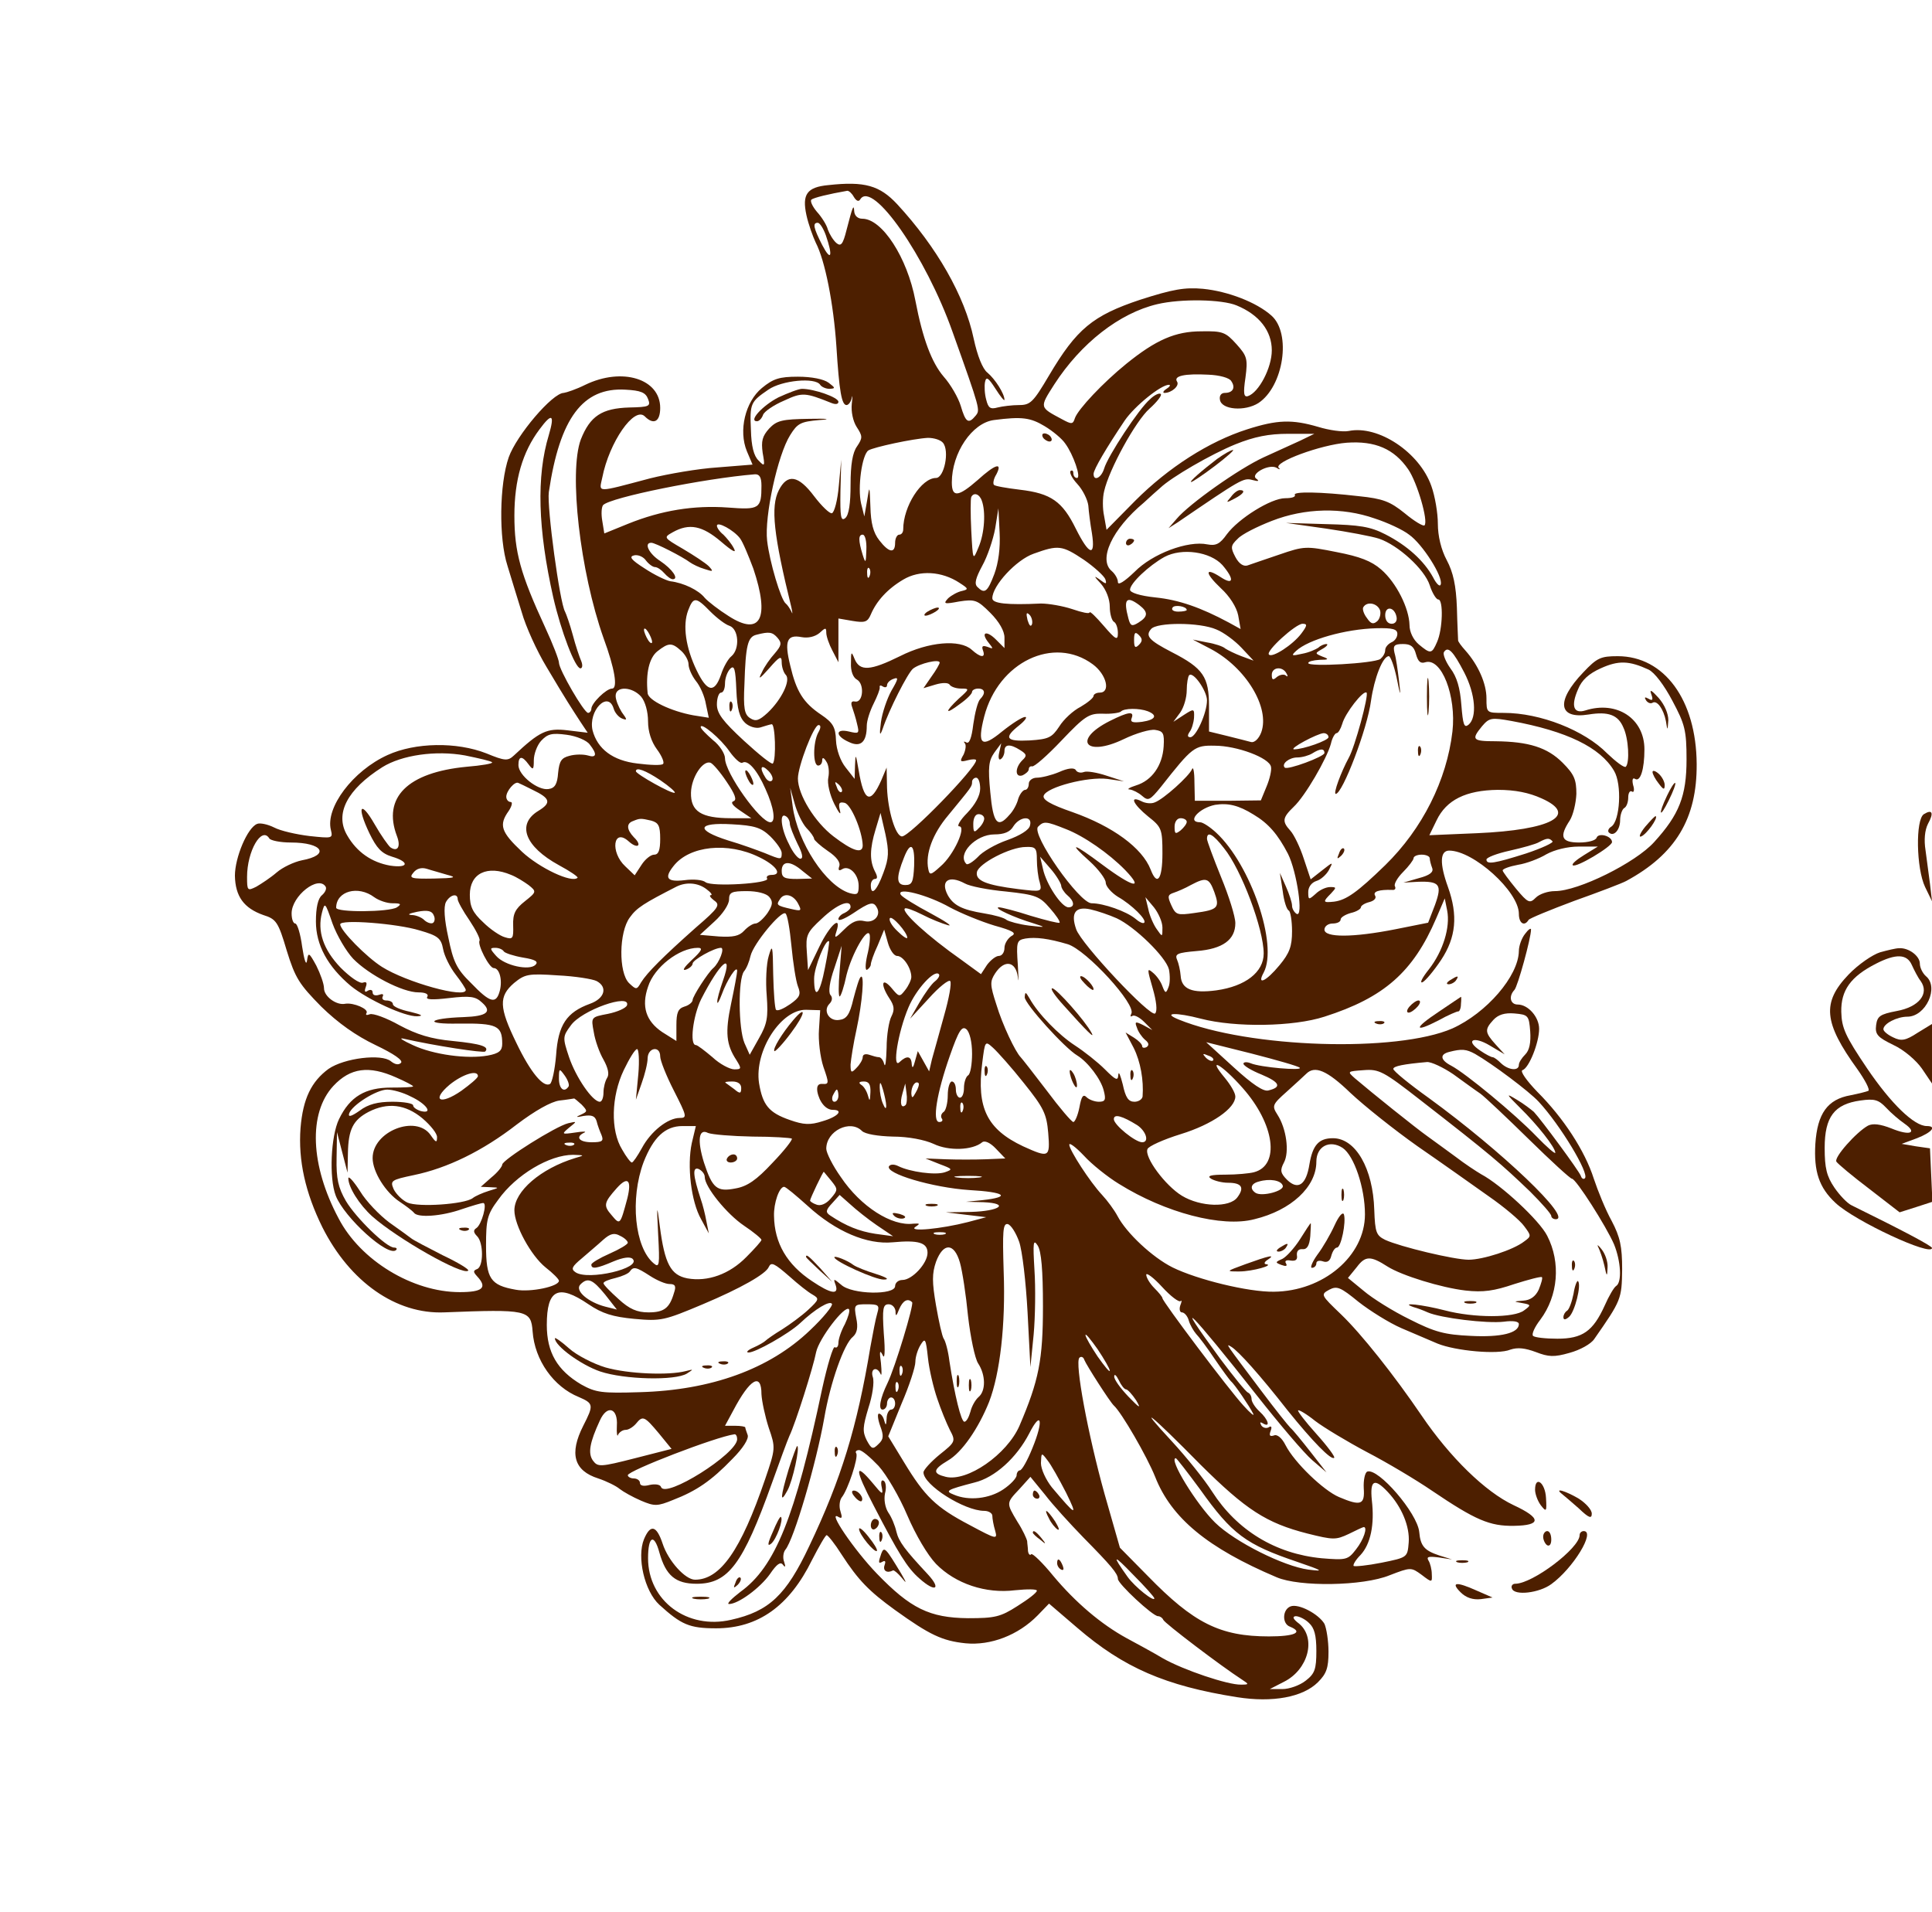 <?xml version="1.0" standalone="no"?>
<!DOCTYPE svg PUBLIC "-//W3C//DTD SVG 20010904//EN"
 "http://www.w3.org/TR/2001/REC-SVG-20010904/DTD/svg10.dtd">
<svg version="1.0" xmlns="http://www.w3.org/2000/svg"
 width="477pt" height="472pt" viewBox="0 0 477 472"
 preserveAspectRatio="xMidYMid meet">

<g transform="translate(0,472) scale(0.1,-0.1)"
fill="#4d1f00" stroke="none">
<path d="M2045 4263 c-53 -5 -65 -23 -54 -74 5 -23 16 -53 23 -68 23 -44 44
-151 51 -256 7 -111 13 -145 25 -145 5 0 11 8 13 18 2 9 2 2 0 -15 -2 -19 3
-43 12 -57 15 -23 15 -27 1 -48 -11 -15 -16 -45 -16 -94 0 -47 -4 -75 -13 -83
-11 -9 -13 3 -12 67 l2 77 -6 -64 c-3 -36 -11 -66 -17 -68 -5 -2 -25 17 -44
42 -39 52 -66 56 -87 15 -21 -41 -13 -111 31 -290 3 -14 3 -18 0 -10 -4 8 -10
17 -14 20 -12 9 -40 103 -46 155 -7 60 26 212 57 261 18 29 26 33 72 37 31 2
21 4 -25 3 -67 -1 -80 -4 -99 -24 -17 -19 -20 -31 -16 -60 6 -33 5 -35 -10
-19 -12 11 -18 36 -19 75 -3 66 -1 70 43 100 33 23 116 31 128 12 3 -5 14 -10
23 -10 15 1 15 2 -2 15 -12 9 -42 15 -76 15 -46 0 -61 -5 -89 -28 -41 -34 -58
-105 -37 -156 l14 -33 -87 -7 c-47 -3 -122 -16 -166 -27 -136 -36 -126 -36
-118 2 17 87 79 177 105 151 22 -22 38 -13 38 21 0 72 -94 101 -185 57 -22
-11 -46 -19 -53 -20 -28 0 -117 -105 -136 -159 -23 -66 -25 -200 -3 -268 8
-27 24 -78 35 -114 10 -36 38 -97 61 -135 51 -86 62 -102 84 -136 l18 -27 -50
6 c-51 6 -69 -3 -132 -62 -15 -14 -22 -14 -68 5 -74 29 -176 27 -244 -4 -86
-39 -154 -130 -140 -185 5 -21 4 -21 -53 -15 -33 4 -72 13 -87 21 -16 8 -35
12 -42 9 -24 -9 -55 -83 -55 -128 1 -51 22 -80 70 -97 32 -10 37 -17 58 -88
21 -68 31 -83 85 -138 42 -41 86 -72 134 -95 46 -22 69 -38 63 -44 -6 -6 -15
-4 -25 4 -23 19 -115 8 -154 -19 -42 -31 -63 -73 -69 -146 -6 -80 12 -160 54
-245 68 -135 182 -215 301 -210 205 8 214 6 218 -47 5 -71 52 -137 114 -162
37 -16 37 -20 11 -71 -35 -69 -23 -111 37 -130 21 -7 45 -19 53 -26 9 -7 32
-20 53 -29 33 -14 40 -14 79 2 57 22 94 47 146 101 27 27 41 50 38 59 -3 8 -6
17 -6 19 0 2 -11 4 -25 4 l-25 0 20 37 c42 80 70 95 70 41 1 -18 9 -55 18 -83
17 -49 17 -51 -9 -127 -60 -176 -111 -248 -173 -248 -24 0 -66 46 -80 89 -15
45 -30 49 -46 11 -18 -44 1 -128 38 -162 54 -49 74 -58 140 -58 104 0 181 55
237 169 17 33 33 61 36 61 3 0 20 -21 37 -48 41 -63 67 -90 132 -137 85 -61
116 -76 174 -82 62 -6 130 20 178 69 l28 29 70 -60 c114 -98 217 -143 394
-171 88 -14 163 0 200 37 21 21 26 35 26 75 0 27 -5 58 -10 69 -14 24 -64 51
-84 43 -20 -8 -21 -43 -1 -50 34 -14 11 -24 -52 -24 -121 0 -186 33 -299 149
l-69 70 -38 133 c-41 147 -74 324 -62 336 4 4 10 2 12 -5 5 -13 64 -105 73
-113 19 -17 82 -126 102 -176 40 -102 130 -176 300 -248 56 -24 213 -22 279 5
52 20 53 20 79 1 26 -20 26 -19 25 2 0 11 -4 27 -8 33 -6 10 0 11 25 8 l33 -5
-32 10 c-36 12 -46 23 -49 58 -5 47 -101 158 -128 149 -6 -2 -10 -21 -9 -41 3
-41 -7 -45 -61 -22 -38 16 -110 85 -132 128 -9 18 -21 28 -29 24 -10 -3 -12 0
-8 11 4 10 2 14 -5 9 -6 -3 -14 -1 -18 5 -4 8 -3 9 4 5 20 -12 13 10 -8 29
-11 10 -20 24 -20 31 0 7 -4 14 -9 16 -5 2 -35 39 -68 83 -125 170 -72 116 90
-90 56 -71 117 -143 137 -160 l35 -30 -39 50 c-22 28 -44 55 -50 60 -6 6 -38
46 -71 90 -91 121 -90 119 -75 110 18 -11 71 -70 139 -157 62 -77 108 -124
115 -117 3 2 -17 29 -44 59 -27 30 -47 56 -45 58 2 2 21 -9 42 -26 21 -16 79
-51 128 -77 50 -26 122 -69 160 -95 108 -73 143 -88 203 -87 68 1 68 19 -1 51
-70 33 -157 118 -227 221 -68 100 -149 202 -199 250 -50 48 -51 49 -29 61 19
10 28 6 72 -30 28 -22 76 -52 106 -65 30 -13 70 -30 89 -38 44 -18 149 -28
180 -15 18 6 36 4 63 -6 31 -12 45 -13 83 -2 26 7 53 22 61 34 67 96 68 99 69
172 0 57 -5 80 -26 120 -15 27 -34 74 -44 104 -22 69 -75 150 -139 214 -27 28
-44 52 -37 54 16 5 41 68 41 102 0 29 -27 60 -53 60 -18 0 -23 20 -8 36 8 8
41 128 41 149 0 5 -7 0 -15 -11 -8 -10 -15 -29 -15 -42 -1 -62 -80 -153 -164
-191 -137 -60 -502 -49 -676 22 -42 17 -6 18 55 2 85 -22 228 -20 305 5 147
47 219 110 276 243 l21 49 6 -30 c8 -41 -10 -100 -45 -145 -16 -20 -24 -35
-16 -32 7 3 28 28 46 55 37 56 42 110 17 180 -21 58 -20 90 3 90 60 0 172
-101 172 -156 0 -24 14 -32 24 -15 3 4 54 25 113 47 59 21 117 43 128 49 122
66 175 154 174 289 -1 158 -80 266 -195 266 -42 0 -51 -4 -85 -40 -68 -71 -62
-116 13 -104 49 8 73 -1 86 -32 13 -27 16 -87 6 -97 -4 -3 -24 12 -46 33 -56
57 -165 100 -255 100 -43 0 -43 0 -43 36 0 36 -20 82 -52 118 -10 11 -18 22
-18 25 0 3 -2 40 -3 81 -2 54 -9 87 -25 117 -14 26 -22 60 -22 90 0 26 -7 68
-16 93 -29 83 -131 151 -204 136 -15 -3 -49 2 -75 10 -65 19 -101 18 -176 -6
-94 -30 -194 -94 -276 -176 l-71 -72 -6 34 c-4 18 -4 45 0 61 12 54 78 174
112 204 19 17 31 33 28 36 -3 4 -16 -2 -27 -13 -27 -23 -104 -140 -113 -171
-7 -23 -26 -32 -26 -13 0 11 32 65 77 132 24 35 89 88 109 88 5 0 2 -5 -6 -10
-8 -5 -10 -10 -5 -10 18 0 38 18 31 28 -9 14 19 20 77 17 28 -1 53 -8 57 -16
11 -16 4 -29 -16 -29 -9 0 -14 -7 -12 -17 4 -25 62 -29 95 -8 62 41 82 172 32
216 -37 33 -108 60 -169 66 -45 4 -74 -1 -155 -27 -117 -39 -157 -72 -225
-187 -39 -66 -46 -73 -74 -73 -17 0 -41 -3 -53 -6 -18 -5 -23 -1 -28 19 -4 14
-5 34 -3 44 3 14 8 11 26 -17 12 -19 22 -31 22 -27 0 15 -23 51 -42 67 -12 9
-25 42 -34 84 -22 105 -91 226 -189 332 -43 46 -80 57 -170 47z m63 -29 c6
-10 12 -13 16 -6 30 48 162 -141 228 -328 69 -193 68 -192 57 -206 -18 -22
-25 -17 -37 24 -6 20 -25 53 -42 72 -30 35 -52 94 -70 188 -20 106 -82 202
-131 202 -11 0 -19 7 -20 18 -1 20 -4 12 -19 -46 -9 -36 -14 -41 -25 -32 -8 7
-17 22 -21 33 -3 12 -16 32 -27 44 -11 13 -17 26 -14 30 6 5 43 14 89 22 4 0
11 -6 16 -15z m-69 -95 c18 -52 13 -66 -9 -24 -22 43 -24 55 -11 55 5 0 14
-14 20 -31z m1014 -173 c56 -23 87 -63 87 -111 0 -43 -32 -104 -59 -113 -10
-3 -12 6 -6 46 6 46 4 53 -22 82 -27 30 -34 33 -87 32 -64 0 -112 -21 -185
-80 -58 -47 -119 -112 -127 -134 -5 -16 -8 -16 -32 -3 -56 30 -56 28 -19 86
66 102 161 176 254 198 59 14 160 12 196 -3z m-1453 -231 c7 -18 3 -20 -46
-21 -68 -2 -97 -21 -120 -79 -30 -81 -2 -326 56 -490 28 -76 36 -125 21 -125
-14 0 -51 -36 -51 -50 0 -5 -4 -10 -8 -10 -10 0 -72 107 -72 124 0 7 -15 46
-34 87 -61 132 -76 186 -76 276 0 88 20 157 62 213 31 42 38 37 23 -14 -31
-102 -27 -232 11 -401 19 -83 54 -175 67 -175 5 0 6 8 2 18 -4 9 -14 38 -21
65 -7 26 -16 51 -19 57 -13 22 -45 258 -40 295 27 183 84 259 189 253 38 -2
50 -7 56 -23z m979 -67 c20 -12 43 -31 51 -43 20 -27 40 -85 29 -85 -5 0 -9 5
-9 12 0 6 -3 8 -7 5 -3 -4 4 -18 17 -32 13 -14 25 -38 27 -53 1 -15 5 -46 9
-69 9 -59 -7 -54 -40 12 -33 67 -61 87 -138 96 -33 4 -62 9 -64 12 -3 3 -1 15
6 26 16 31 -3 25 -46 -14 -48 -42 -64 -44 -64 -6 0 73 50 147 104 154 69 9 90
6 125 -15z m631 -36 c-19 -9 -60 -27 -90 -41 -61 -28 -184 -115 -215 -152
l-20 -23 22 14 c157 107 163 111 185 105 15 -4 18 -3 10 3 -17 11 31 38 50 27
7 -5 10 -4 5 0 -13 14 104 57 168 62 70 5 117 -15 152 -66 22 -32 50 -128 40
-138 -3 -3 -25 10 -49 30 -36 29 -54 36 -113 42 -95 11 -164 12 -158 3 2 -5
-8 -8 -24 -8 -35 0 -115 -50 -144 -89 -17 -24 -27 -29 -48 -25 -48 10 -136
-23 -180 -68 -25 -24 -41 -34 -41 -25 0 8 -7 20 -15 27 -34 28 0 103 79 169
15 14 33 30 40 36 28 27 127 84 186 108 47 19 83 26 130 26 l65 0 -35 -17z
m-882 -5 c17 -20 3 -87 -17 -87 -36 0 -81 -70 -81 -127 0 -7 -4 -13 -10 -13
-5 0 -10 -9 -10 -20 0 -27 -15 -25 -39 6 -15 19 -21 43 -22 83 -2 53 -2 54 -8
16 l-7 -40 -8 32 c-9 39 2 120 18 131 13 8 110 29 147 31 15 0 31 -5 37 -12z
m-448 -106 c0 -57 -5 -60 -83 -54 -84 6 -164 -7 -246 -40 l-59 -24 -5 31 c-3
17 -2 34 2 39 18 19 251 66 374 76 12 1 17 -7 17 -28z m544 -37 c10 -27 7 -80
-8 -115 -14 -34 -14 -34 -18 41 -2 41 -2 78 0 83 6 12 20 8 26 -9z m31 -181
c-17 -45 -24 -50 -42 -32 -8 8 -4 22 12 52 13 23 27 65 32 92 l8 50 3 -60 c2
-38 -3 -75 -13 -102z m939 137 c31 -10 70 -28 85 -40 33 -23 85 -105 78 -123
-2 -7 -11 2 -19 18 -22 40 -63 78 -118 106 -37 19 -64 23 -145 25 l-100 3 99
-14 c54 -8 113 -19 131 -25 47 -16 112 -75 125 -115 6 -19 16 -35 21 -35 13 0
11 -74 -3 -105 -13 -30 -16 -30 -45 -6 -14 12 -23 31 -23 48 -1 41 -32 104
-70 137 -24 21 -53 32 -110 43 -75 15 -80 15 -141 -6 -35 -12 -71 -24 -79 -27
-10 -3 -21 4 -30 21 -12 23 -12 28 6 45 10 11 48 30 84 44 82 32 174 34 254 6z
m-1567 -49 c7 -9 21 -43 33 -75 41 -122 18 -168 -61 -117 -24 15 -51 36 -59
45 -15 19 -52 37 -85 41 -11 2 -40 16 -64 32 -33 21 -39 29 -25 32 10 2 23 -4
29 -13 7 -9 17 -16 22 -16 6 0 16 -7 23 -15 7 -8 16 -15 21 -15 16 0 -1 25
-31 45 -28 18 -41 45 -22 45 10 0 78 -35 95 -48 7 -5 23 -13 37 -17 21 -7 22
-6 10 7 -8 8 -37 27 -64 43 -48 28 -48 28 -25 41 41 23 73 16 119 -23 28 -24
39 -30 32 -17 -6 12 -18 26 -26 34 -9 7 -16 17 -16 22 0 12 42 -11 57 -31z
m312 -28 c-1 -34 -2 -35 -9 -13 -11 36 -11 50 0 50 6 0 10 -17 9 -37z m537
-25 c26 -18 50 -40 53 -48 4 -13 2 -13 -15 0 -14 10 -13 7 4 -11 13 -15 22
-38 22 -57 0 -17 5 -34 10 -37 6 -3 10 -16 10 -28 0 -19 -5 -17 -35 18 -19 22
-34 37 -35 33 0 -4 -19 0 -42 8 -24 8 -59 14 -78 14 -84 -4 -120 0 -120 13 0
31 59 95 102 110 61 22 70 21 124 -15z m342 -13 c30 -35 28 -51 -4 -30 -40 26
-40 11 0 -27 22 -20 39 -47 43 -67 l6 -34 -29 16 c-69 37 -123 56 -181 62 -39
4 -63 12 -63 19 0 16 47 60 85 81 43 23 113 13 143 -20z m-871 -27 c-3 -8 -6
-5 -6 6 -1 11 2 17 5 13 3 -3 4 -12 1 -19z m222 -17 c22 -14 23 -16 6 -20 -10
-2 -25 -10 -34 -18 -13 -14 -10 -15 27 -8 39 6 45 4 77 -28 22 -22 35 -45 35
-61 l0 -26 -21 21 c-24 24 -39 18 -18 -8 12 -15 12 -16 -3 -10 -12 4 -15 2
-11 -9 7 -19 -6 -18 -28 2 -29 26 -106 20 -177 -16 -73 -36 -99 -38 -112 -7
-8 20 -9 19 -9 -10 -1 -19 5 -36 15 -41 19 -11 15 -58 -5 -54 -9 2 -11 -3 -7
-14 3 -9 9 -27 12 -41 6 -24 5 -25 -20 -19 -34 8 -34 -11 0 -26 29 -14 44 0
44 40 0 13 8 37 17 55 9 18 16 36 15 40 -1 5 2 6 8 2 5 -3 10 -2 10 3 0 6 7
13 16 16 13 5 12 0 -5 -29 -11 -20 -23 -55 -26 -78 -4 -31 -3 -36 4 -17 16 48
62 138 75 149 16 13 66 25 66 15 0 -3 -9 -19 -20 -34 l-20 -29 30 9 c17 5 32
5 35 -1 4 -5 16 -9 28 -9 21 0 21 -1 -6 -25 -36 -34 -34 -41 3 -13 17 12 30
25 30 30 0 4 7 8 15 8 17 0 19 -12 5 -26 -6 -6 -13 -34 -17 -62 -4 -34 -10
-49 -17 -45 -6 3 -8 3 -4 -2 4 -4 2 -17 -3 -28 -10 -17 -9 -19 10 -14 11 3 21
3 21 0 0 -19 -164 -188 -183 -188 -16 0 -35 64 -37 120 l-1 50 -13 -31 c-27
-61 -43 -54 -56 24 -7 41 -8 43 -9 13 l-1 -34 -22 28 c-13 16 -23 44 -24 67
-1 33 -8 44 -36 63 -45 30 -62 58 -77 122 -15 61 -8 77 28 70 16 -3 33 1 44
10 15 14 17 14 17 1 0 -9 7 -29 15 -44 l15 -29 0 54 0 54 35 -6 c30 -5 37 -3
45 16 14 33 41 63 80 86 40 24 95 21 139 -8z m-615 -71 c16 -16 37 -32 47 -35
23 -8 26 -57 5 -75 -8 -6 -20 -27 -26 -46 -16 -46 -34 -43 -60 11 -27 56 -35
111 -21 148 13 34 19 34 55 -3z m1059 16 c22 -17 22 -28 -2 -43 -16 -10 -20
-9 -25 10 -13 48 -5 57 27 33z m117 -12 c0 -2 -9 -4 -21 -4 -11 0 -18 4 -14
10 5 8 35 3 35 -6z m477 0 c3 -8 0 -21 -6 -27 -10 -9 -16 -8 -26 7 -8 10 -12
23 -9 27 9 15 34 10 41 -7z m41 -17 c2 -10 -3 -17 -12 -17 -10 0 -16 9 -16 21
0 24 23 21 28 -4z m-900 -18 c-3 -8 -7 -3 -11 10 -4 17 -3 21 5 13 5 -5 8 -16
6 -23z m455 -13 c18 -7 46 -28 62 -45 l30 -32 -30 11 c-16 6 -34 15 -40 19 -5
5 -26 12 -45 15 l-35 7 44 -23 c87 -46 147 -145 125 -206 -6 -16 -17 -26 -25
-24 -8 2 -34 9 -59 15 l-45 11 0 62 c0 73 -14 94 -92 134 -56 29 -66 40 -51
57 14 17 120 17 161 -1z m210 -10 c-21 -28 -72 -61 -80 -52 -9 8 66 76 83 76
12 0 12 -4 -3 -24z m-1603 -21 c0 -5 -5 -3 -10 5 -5 8 -10 20 -10 25 0 6 5 3
10 -5 5 -8 10 -19 10 -25z m1840 20 c0 -9 -7 -18 -15 -21 -8 -4 -15 -12 -15
-19 0 -8 -6 -17 -12 -22 -17 -11 -178 -20 -178 -10 0 4 12 7 28 8 23 0 24 2 7
8 -19 8 -19 8 0 19 11 6 15 12 10 12 -6 0 -15 -4 -20 -9 -6 -4 -23 -12 -40
-15 -26 -6 -28 -5 -15 7 30 28 122 54 198 56 40 1 52 -2 52 -14z m-1530 -10
c11 -13 9 -19 -7 -38 -11 -12 -26 -33 -32 -47 -10 -19 -6 -17 18 10 26 30 31
32 31 15 0 -12 5 -26 10 -31 13 -13 -10 -61 -45 -94 -21 -19 -29 -22 -43 -13
-14 9 -17 24 -14 84 3 96 8 117 30 122 31 8 39 7 52 -8z m892 -17 c-9 -9 -12
-7 -12 12 0 19 3 21 12 12 9 -9 9 -15 0 -24z m-1130 -15 c10 -9 18 -24 18 -33
0 -10 8 -28 18 -41 11 -13 22 -39 25 -58 l7 -33 -38 6 c-55 10 -112 37 -113
55 -5 49 4 87 24 103 28 22 36 22 59 1z m1814 -8 c5 -18 11 -24 23 -20 40 12
77 -83 67 -171 -14 -120 -74 -240 -166 -330 -69 -67 -96 -86 -126 -90 -28 -3
-29 -1 -8 20 14 15 14 16 -2 16 -10 0 -26 -7 -36 -17 -17 -15 -18 -15 -18 5 0
12 8 23 20 27 11 3 25 16 31 27 11 21 11 21 -17 -1 l-28 -22 -17 51 c-9 28
-24 59 -33 69 -21 23 -20 32 8 59 28 26 82 119 92 156 3 14 10 26 14 26 4 0
10 10 14 23 7 26 52 84 60 77 6 -6 -29 -135 -44 -161 -19 -35 -39 -89 -32 -89
17 1 78 161 87 230 8 56 29 110 44 110 4 0 13 -24 19 -52 10 -50 11 -50 6 -8
-3 25 -7 55 -11 68 -4 18 -1 22 21 22 19 0 27 -6 32 -25z m119 -45 c28 -54 32
-111 11 -129 -11 -9 -14 -1 -18 49 -3 41 -11 69 -27 90 -12 17 -19 35 -16 40
10 16 23 2 50 -50z m-917 20 c34 -25 45 -70 17 -70 -8 0 -15 -4 -15 -8 0 -5
-15 -17 -32 -27 -18 -9 -42 -31 -53 -49 -18 -27 -26 -31 -73 -34 -58 -3 -65 6
-26 37 15 12 21 21 15 21 -7 0 -32 -16 -57 -36 -51 -42 -62 -33 -44 37 35 135
172 200 268 129z m1372 -13 c15 -7 39 -39 59 -77 31 -58 35 -73 35 -145 0 -90
-18 -136 -80 -204 -46 -51 -187 -121 -245 -121 -17 0 -38 -7 -47 -16 -15 -15
-19 -14 -49 22 -18 22 -33 42 -33 45 0 4 17 10 38 14 20 3 52 15 70 26 20 11
52 19 80 19 l47 0 -34 -21 c-18 -11 -31 -22 -28 -25 7 -8 97 46 97 57 0 15
-33 24 -38 11 -2 -7 -21 -12 -43 -12 -44 0 -50 14 -23 55 8 13 15 42 16 65 0
35 -5 48 -34 77 -38 38 -84 52 -165 53 -58 0 -61 4 -34 37 18 21 23 22 73 13
136 -25 219 -65 253 -123 20 -33 15 -124 -7 -138 -7 -4 -9 -11 -6 -14 12 -12
28 6 28 30 0 13 5 27 10 30 6 3 10 15 10 26 0 11 4 18 9 15 5 -4 7 4 3 16 -3
13 -1 19 5 15 13 -8 23 24 23 73 0 76 -68 121 -146 96 -29 -9 -36 11 -18 52 9
23 27 39 56 52 44 20 70 19 118 -3z m-2230 -132 c10 -9 26 -14 37 -11 10 3 22
7 28 8 9 3 12 -88 3 -97 -3 -3 -35 23 -71 56 -53 49 -67 68 -67 90 0 16 5 29
10 29 6 0 10 10 10 23 0 13 6 29 13 36 10 10 13 -1 15 -52 2 -48 8 -69 22 -82z
m1336 123 c4 -7 4 -10 -1 -6 -4 4 -14 3 -22 -3 -10 -9 -13 -8 -13 5 0 19 26
22 36 4z m-196 -67 c0 -31 -27 -91 -41 -91 -7 0 -8 4 -2 13 5 6 10 22 11 35 1
23 0 23 -25 7 l-26 -17 17 23 c9 13 16 37 16 55 0 17 3 34 6 37 10 10 44 -39
44 -62z m-1397 9 c10 -12 17 -37 17 -61 0 -25 8 -50 22 -69 12 -16 19 -33 15
-36 -3 -4 -32 -3 -63 1 -61 7 -99 36 -111 82 -11 48 38 99 52 54 3 -11 13 -22
21 -25 13 -5 13 -3 -1 16 -8 13 -15 30 -15 40 0 25 41 23 63 -2z m1251 -36
c25 -10 19 -21 -14 -26 -23 -3 -30 -1 -26 9 7 18 -8 16 -54 -7 -93 -47 -60
-90 34 -45 31 15 66 25 78 23 20 -3 23 -8 21 -41 -3 -47 -29 -84 -68 -96 -16
-5 -24 -10 -16 -10 8 -1 22 -8 31 -16 15 -13 19 -11 46 22 78 99 83 103 133
102 55 0 135 -30 139 -52 2 -8 -3 -30 -11 -49 l-14 -34 -82 -1 -81 0 -1 46 c0
25 -3 40 -6 32 -7 -17 -70 -74 -92 -82 -9 -4 -24 -2 -33 3 -31 15 -20 -8 17
-38 33 -26 35 -31 35 -91 0 -64 -13 -82 -29 -40 -21 54 -94 107 -193 142 -55
19 -75 31 -71 41 8 21 109 47 157 41 l41 -6 -43 14 c-24 8 -49 12 -56 9 -8 -3
-17 -1 -20 5 -4 6 -19 5 -41 -5 -19 -8 -44 -14 -55 -14 -11 0 -20 -7 -20 -15
0 -8 -4 -15 -9 -15 -5 0 -13 -10 -17 -22 -3 -13 -13 -31 -22 -40 -29 -34 -40
-21 -47 56 -6 62 -4 78 10 98 l17 23 -5 -23 c-3 -12 -1 -20 4 -16 5 3 9 12 9
20 0 17 14 18 39 2 16 -10 17 -14 5 -25 -19 -19 -18 -44 1 -37 8 4 15 10 15
15 0 5 4 8 8 7 5 -2 38 27 73 64 58 61 68 67 102 66 20 -1 40 2 44 5 8 9 46 9
67 1z m-1033 -99 c13 -18 27 -31 32 -28 13 8 36 -17 57 -65 21 -46 26 -82 12
-82 -25 0 -112 122 -112 158 0 11 -13 32 -30 45 -16 14 -30 28 -30 32 0 13 50
-29 71 -60z m219 46 c-13 -25 -13 -81 0 -81 6 0 10 6 10 13 0 8 4 7 10 -3 6
-8 8 -26 5 -40 -3 -14 4 -43 15 -65 11 -22 17 -29 14 -17 -5 19 -2 23 11 20
16 -3 44 -70 45 -105 0 -22 -25 -14 -72 22 -46 35 -88 103 -88 143 0 30 39
132 51 132 6 0 6 -7 -1 -19z m-564 -29 c19 -24 17 -34 -5 -27 -11 3 -31 3 -45
-1 -20 -5 -25 -13 -28 -42 -2 -28 -8 -38 -24 -40 -26 -4 -74 34 -74 59 0 23 9
24 25 2 11 -15 13 -14 13 10 0 15 8 37 18 48 16 17 26 20 63 15 24 -3 50 -14
57 -24z m1824 18 c0 -8 -62 -30 -85 -30 -14 1 57 39 73 40 6 0 12 -4 12 -10z
m-2065 -62 c3 -3 -26 -8 -63 -11 -146 -14 -208 -76 -172 -171 10 -26 2 -40
-16 -28 -5 4 -23 29 -39 57 -35 61 -45 45 -13 -22 18 -37 30 -50 56 -58 44
-13 41 -29 -5 -22 -45 8 -82 33 -106 75 -31 53 0 113 87 168 48 30 132 42 204
29 34 -7 65 -14 67 -17z m2055 23 c0 -9 -92 -43 -98 -36 -9 9 11 25 31 25 12
0 29 5 37 10 19 12 30 13 30 1z m-1476 -71 c21 -31 26 -45 17 -48 -8 -3 -2
-11 16 -23 l28 -19 -50 0 c-74 0 -100 17 -99 63 1 38 29 80 48 74 6 -2 24 -23
40 -47z m112 3 c-4 -4 -11 -1 -16 7 -16 25 -11 35 7 17 9 -9 13 -20 9 -24z
m-276 1 c22 -15 38 -29 36 -31 -5 -5 -96 46 -96 53 0 11 24 2 60 -22z m790
-21 c0 -17 -12 -39 -32 -60 -18 -18 -26 -33 -20 -33 19 0 -13 -71 -46 -99 -24
-22 -27 -22 -30 -7 -8 38 11 88 49 133 59 72 59 71 59 83 0 5 5 10 10 10 6 0
10 -12 10 -27z m-1105 -3 c44 -21 47 -32 14 -52 -54 -33 -33 -88 51 -134 28
-15 48 -29 46 -31 -14 -14 -94 24 -137 64 -52 49 -58 66 -33 101 8 12 10 22 5
22 -6 0 -11 6 -11 13 0 14 21 39 30 34 3 -1 19 -9 35 -17z m763 -5 c-3 -3 -9
2 -12 12 -6 14 -5 15 5 6 7 -7 10 -15 7 -18z m-87 -89 c11 -11 19 -23 19 -27
0 -3 15 -17 34 -30 21 -14 32 -28 28 -38 -3 -9 -1 -12 7 -7 17 11 41 -12 41
-41 0 -21 -3 -23 -22 -18 -59 18 -129 125 -141 215 l-6 45 11 -39 c6 -22 19
-49 29 -60z m1815 73 c92 -41 25 -78 -159 -86 l-118 -5 18 37 c24 50 72 74
151 75 43 0 77 -7 108 -21z m-711 -40 c37 -22 60 -49 85 -97 22 -44 39 -159
21 -148 -6 4 -11 13 -11 20 0 8 -7 29 -15 47 l-15 34 7 -45 c3 -25 10 -46 15
-48 4 -2 8 -25 8 -51 0 -37 -6 -54 -31 -84 -33 -40 -57 -51 -39 -18 36 68 -32
266 -117 345 -15 14 -33 26 -40 26 -34 0 -3 35 37 43 32 5 58 -1 95 -24z
m-1145 -22 c0 -7 9 -29 19 -50 12 -23 15 -37 7 -37 -6 0 -19 16 -28 36 -20 38
-24 79 -8 69 6 -3 10 -12 10 -18z m231 -122 c-16 -44 -31 -59 -31 -30 0 8 5
15 10 15 7 0 7 6 0 19 -13 26 -13 55 2 104 l12 40 12 -52 c9 -43 9 -59 -5 -96z
m249 134 c0 -6 -6 -17 -14 -24 -11 -12 -13 -10 -13 11 0 14 5 24 13 24 8 0 14
-5 14 -11z m-822 -5 c18 -5 22 -13 22 -45 0 -28 -4 -39 -15 -39 -8 0 -22 -11
-31 -25 l-17 -26 -23 22 c-38 35 -30 96 8 62 22 -20 35 -11 13 10 -18 19 -19
34 -2 40 17 7 19 7 45 1z m935 -12 c-2 -11 -25 -25 -56 -36 -29 -10 -62 -29
-73 -42 -12 -12 -25 -20 -28 -17 -24 24 23 73 69 73 24 0 39 6 47 20 16 25 48
27 41 2z m387 9 c0 -5 -7 -14 -15 -21 -13 -10 -15 -9 -15 9 0 12 6 21 15 21 8
0 15 -4 15 -9z m-1028 -36 c15 -15 28 -33 28 -41 0 -17 -1 -17 -42 0 -18 7
-59 22 -90 31 -82 26 -77 45 9 40 56 -3 72 -8 95 -30z m730 18 c44 -17 106
-60 146 -101 48 -50 19 -43 -56 13 -72 54 -87 58 -32 9 22 -20 40 -44 40 -53
0 -9 14 -25 30 -35 35 -20 72 -57 65 -64 -3 -3 -13 2 -22 10 -22 18 -78 38
-108 38 -30 0 -150 171 -132 189 14 14 19 14 69 -6z m-1967 -23 c3 -5 27 -10
53 -10 79 0 98 -31 27 -44 -19 -4 -47 -17 -62 -30 -15 -13 -38 -28 -50 -35
-22 -11 -23 -10 -23 24 0 64 36 126 55 95z m2357 -24 c43 -53 98 -200 98 -260
0 -46 -45 -81 -117 -91 -60 -8 -86 3 -88 36 -1 13 -5 31 -9 40 -6 14 2 17 48
21 65 5 96 28 96 69 0 16 -16 67 -35 113 -19 47 -35 90 -35 95 0 20 15 12 42
-23z m811 17 c4 -3 -26 -17 -65 -30 -79 -25 -98 -28 -98 -15 0 5 26 15 58 22
31 7 64 16 72 21 19 10 25 11 33 2z m-1959 -39 c42 -20 59 -44 31 -44 -9 0
-14 -4 -11 -9 8 -12 -136 -21 -152 -9 -7 6 -30 8 -52 5 -43 -5 -51 5 -27 35
39 50 134 60 211 22z m383 -21 c-2 -41 -5 -48 -22 -48 -22 0 -23 18 -3 68 16
41 27 33 25 -20z m303 15 c0 -18 3 -44 7 -56 6 -24 5 -24 -53 -17 -80 10 -106
21 -102 42 4 21 82 62 121 62 24 1 27 -3 27 -31z m970 3 c0 -5 3 -16 6 -24 4
-10 -6 -18 -33 -25 l-38 -11 35 2 c55 2 61 -7 43 -57 l-17 -44 -80 -16 c-106
-21 -176 -21 -176 -1 0 8 9 15 20 15 11 0 20 4 20 10 0 5 11 12 25 16 14 3 25
10 25 14 0 4 9 10 21 13 12 3 18 10 14 16 -6 10 10 15 42 14 7 -1 10 3 7 9 -3
5 6 21 20 35 14 14 26 30 26 34 0 5 9 9 20 9 11 0 20 -4 20 -9z m-910 -67 c0
-6 7 -17 15 -24 18 -15 19 -30 3 -30 -17 0 -55 57 -63 95 l-7 30 26 -30 c14
-16 25 -35 26 -41z m-639 36 l24 -19 -37 -1 c-31 0 -38 3 -38 20 0 25 21 26
51 0z m-876 -10 c24 -6 18 -8 -34 -9 -57 -1 -62 1 -50 15 8 10 20 13 33 9 12
-4 35 -10 51 -15z m157 0 c13 -5 32 -17 43 -25 20 -16 20 -17 -9 -40 -24 -19
-30 -31 -29 -60 1 -32 -1 -35 -20 -29 -12 3 -37 20 -54 37 -26 24 -33 39 -33
68 0 53 43 74 102 49z m1120 -21 c12 -7 58 -16 102 -20 74 -8 83 -12 108 -41
15 -17 26 -33 24 -36 -2 -2 -34 6 -71 17 -37 12 -72 21 -79 21 -15 -1 40 -26
84 -39 34 -11 34 -11 -10 -6 -24 3 -49 10 -55 14 -5 5 -30 12 -55 16 -55 9
-76 20 -90 45 -19 36 3 50 42 29z m616 -21 c14 -39 10 -44 -49 -52 -42 -6 -46
-5 -57 19 -10 22 -9 26 6 31 9 3 28 11 42 19 38 20 45 18 58 -17z m-2194 13
c3 -5 -1 -14 -9 -21 -10 -8 -15 -31 -15 -65 0 -58 29 -111 86 -159 42 -34 133
-76 164 -75 17 1 11 4 -17 11 -24 5 -43 13 -43 19 0 5 -7 9 -16 9 -8 0 -12 4
-9 10 3 6 -1 7 -9 4 -9 -3 -16 -1 -16 6 0 6 -5 8 -12 4 -7 -5 -9 -2 -5 9 4 11
2 14 -7 11 -8 -3 -32 14 -55 37 -43 45 -58 90 -46 136 7 27 8 25 26 -27 11
-30 34 -69 51 -87 39 -40 122 -83 161 -83 17 0 26 -4 22 -11 -5 -7 12 -8 54
-3 52 6 65 4 81 -11 26 -23 12 -34 -45 -36 -89 -3 -100 -18 -12 -16 94 1 107
-5 107 -50 0 -17 -8 -24 -36 -29 -50 -9 -134 2 -185 26 -24 11 -35 18 -24 16
79 -18 198 -36 203 -32 11 12 -10 19 -80 26 -54 5 -89 16 -132 39 -32 18 -65
30 -73 27 -8 -3 -11 -2 -8 3 6 10 -32 26 -52 23 -22 -5 -53 18 -53 38 0 11 -9
36 -19 56 -18 33 -20 34 -23 12 -2 -13 -7 2 -12 35 -4 31 -12 57 -17 57 -5 0
-9 11 -9 25 0 43 66 95 84 66z m940 -6 c11 -8 16 -15 11 -15 -5 0 -1 -6 8 -13
16 -11 12 -18 -45 -67 -81 -72 -120 -111 -135 -135 -11 -19 -12 -19 -30 -2
-26 26 -25 126 2 162 17 24 35 35 115 76 24 12 53 10 74 -6z m-820 -20 c11 -8
31 -15 45 -15 21 0 23 -2 11 -10 -19 -12 -150 -13 -150 -1 0 41 54 56 94 26z
m975 1 c10 -12 9 -20 -4 -40 -10 -14 -23 -26 -30 -26 -6 0 -19 -8 -28 -18 -12
-13 -27 -16 -62 -14 l-47 4 36 33 c20 18 36 42 36 54 0 18 6 21 44 21 26 0 48
-6 55 -14z m446 -26 c28 -15 77 -35 110 -45 47 -13 56 -19 42 -26 -9 -6 -17
-19 -17 -29 0 -11 -6 -20 -14 -20 -7 0 -20 -10 -29 -22 l-15 -23 -48 35 c-84
59 -149 119 -140 127 2 3 21 -4 43 -15 21 -11 49 -22 63 -26 14 -4 -5 9 -42
29 -36 19 -70 40 -74 46 -12 20 66 0 121 -31z m-1215 20 c0 -5 13 -29 29 -52
16 -24 27 -46 25 -50 -6 -10 24 -68 35 -68 14 0 22 -29 15 -56 -9 -34 -24 -30
-71 19 -36 35 -44 53 -56 112 -10 45 -12 76 -6 88 10 18 29 23 29 7z m840 -10
c10 -19 9 -20 -17 -14 -35 8 -37 10 -28 23 10 18 33 13 45 -9z m900 -60 c0
-24 0 -24 -14 -4 -8 11 -18 34 -21 50 l-7 29 21 -25 c11 -14 21 -36 21 -50z
m-770 51 c0 -5 -7 -11 -15 -15 -8 -3 -15 -10 -15 -15 0 -6 16 1 36 14 40 27
50 30 58 16 13 -20 -6 -41 -30 -35 -17 4 -30 -1 -49 -20 -23 -23 -26 -24 -20
-6 14 43 -16 17 -42 -37 l-28 -58 -3 45 c-3 41 0 48 37 82 38 36 71 49 71 29z
m-1032 -40 c-5 -2 -15 2 -21 8 -6 6 -20 12 -31 12 -12 1 -5 4 14 8 26 5 37 2
41 -9 4 -8 2 -17 -3 -19z m1689 12 c45 -21 121 -95 129 -126 3 -15 3 -35 -1
-44 -6 -16 -8 -16 -15 2 -4 12 -15 27 -24 34 -14 12 -14 9 0 -39 9 -31 12 -56
6 -62 -11 -11 -183 172 -195 208 -14 40 -2 57 35 49 18 -4 47 -14 65 -22z
m-803 -68 c4 -42 11 -87 16 -100 8 -20 5 -27 -19 -44 -16 -11 -31 -18 -35 -14
-3 3 -6 43 -7 87 -1 72 -2 77 -11 46 -6 -19 -8 -64 -5 -98 4 -54 1 -70 -19
-105 l-23 -41 -13 29 c-15 36 -16 158 -1 177 6 7 13 24 16 38 7 30 75 112 86
105 5 -2 11 -39 15 -80z m286 20 c0 -4 -11 3 -24 16 -14 13 -22 27 -19 32 5 8
43 -35 43 -48z m-1204 18 c45 -13 53 -19 58 -46 3 -17 17 -45 31 -63 14 -18
25 -35 25 -38 0 -22 -147 19 -207 57 -38 24 -103 90 -103 105 0 13 141 2 196
-15z m1105 -62 c-5 -23 -5 -38 0 -35 5 3 9 9 9 13 0 5 7 26 17 47 l16 39 9
-32 c5 -18 15 -33 23 -33 15 0 35 -30 35 -52 0 -7 -7 -22 -15 -32 -14 -18 -15
-18 -34 5 -24 28 -28 9 -5 -26 12 -18 13 -28 5 -44 -6 -11 -12 -46 -12 -78 -1
-32 -3 -50 -6 -40 -2 9 -8 17 -13 17 -5 0 -15 3 -24 6 -9 3 -16 1 -16 -6 0 -6
-7 -18 -15 -26 -13 -14 -15 -13 -15 8 1 13 7 52 15 88 14 65 20 138 10 128 -4
-3 -11 -28 -18 -54 -9 -39 -17 -50 -35 -52 -25 -4 -41 23 -24 40 7 7 8 16 2
22 -5 7 -2 32 10 66 l18 55 -5 -62 c-3 -35 -3 -63 0 -63 3 0 11 24 17 53 13
52 51 119 57 100 2 -6 0 -29 -6 -52z m495 28 c46 -14 171 -150 157 -172 -3 -6
-2 -8 3 -5 5 3 18 -4 29 -15 l20 -20 -22 12 c-20 10 -22 9 -16 -6 3 -10 12
-23 20 -30 9 -7 11 -13 4 -18 -6 -3 -11 -2 -11 2 0 5 -9 14 -20 21 l-21 13 20
-38 c17 -34 25 -80 22 -120 -1 -7 -10 -13 -20 -13 -15 0 -22 10 -29 43 -6 23
-10 34 -11 23 -1 -15 -6 -13 -33 14 -18 18 -51 44 -74 59 -40 26 -91 78 -112
116 -10 17 -11 17 -12 3 0 -16 98 -125 130 -144 26 -16 58 -58 65 -86 6 -23 4
-28 -12 -28 -10 0 -24 5 -30 11 -9 9 -13 2 -18 -25 -4 -20 -11 -36 -15 -36 -4
0 -34 35 -66 78 -32 42 -61 79 -64 82 -13 13 -45 80 -60 130 -16 49 -16 57 -3
77 23 35 51 30 56 -9 2 -18 2 -5 0 29 -4 58 -3 62 19 66 25 4 57 0 104 -14z
m-599 -57 c-13 -68 -27 -82 -27 -28 0 28 29 100 37 92 1 -1 -3 -30 -10 -64z
m-793 39 c3 -4 24 -11 47 -15 31 -5 39 -10 31 -18 -15 -15 -76 -2 -97 22 -16
18 -16 20 -2 20 9 0 18 -4 21 -9z m464 -21 c-18 -17 -25 -27 -15 -24 9 3 17
10 17 15 0 9 53 39 70 39 10 0 -4 -37 -19 -50 -13 -11 -51 -70 -51 -79 0 -5
-9 -13 -20 -16 -16 -5 -20 -15 -20 -46 l0 -39 -35 22 c-40 27 -52 63 -35 112
15 48 77 96 123 96 13 0 10 -7 -15 -30z m77 -51 c-8 -23 -15 -47 -14 -53 0 -6
5 3 11 19 13 36 38 74 38 58 0 -6 -7 -43 -15 -81 -15 -71 -12 -101 13 -139 13
-21 13 -23 -5 -23 -11 0 -36 13 -54 30 -19 16 -37 30 -41 30 -16 0 -7 72 13
113 47 92 80 120 54 46z m-312 -1 c28 -15 20 -43 -16 -56 -58 -21 -79 -52 -84
-127 -3 -36 -10 -68 -15 -71 -16 -10 -48 28 -83 101 -43 88 -44 115 -6 148 27
22 35 24 108 19 43 -2 86 -9 96 -14z m835 -1 c-8 -6 -25 -30 -38 -52 l-23 -40
46 50 c25 28 49 47 53 43 4 -5 -3 -43 -15 -85 -12 -43 -25 -91 -30 -108 l-7
-30 -14 25 -14 25 -7 -25 c-4 -16 -7 -19 -8 -7 -1 20 -12 22 -30 5 -19 -19 -4
74 22 135 19 45 64 94 75 82 3 -3 -1 -11 -10 -18z m-760 -59 c-3 -7 -23 -16
-47 -21 -42 -8 -42 -8 -35 -45 3 -20 14 -51 24 -68 11 -20 15 -36 9 -45 -5 -8
-9 -24 -9 -36 0 -13 -4 -23 -9 -23 -18 0 -59 60 -76 110 -16 48 -16 51 4 78
26 38 149 81 139 50z m474 -60 c-2 -26 3 -68 11 -92 14 -40 14 -43 -2 -42 -11
1 -15 -5 -13 -19 5 -26 21 -45 38 -45 28 0 13 -17 -25 -28 -31 -10 -47 -9 -81
3 -52 18 -67 37 -76 91 -12 80 55 183 117 181 l34 -1 -3 -48z m1756 -4 c2 -28
-2 -47 -12 -57 -9 -9 -16 -20 -16 -26 0 -16 -26 -13 -44 4 -8 8 -17 15 -21 15
-3 0 -17 7 -30 16 -39 26 -17 37 23 13 l37 -22 -22 24 c-27 30 -28 37 -6 61
12 13 28 18 52 16 34 -3 36 -5 39 -44z m-1378 -55 c0 -26 -4 -51 -10 -54 -5
-3 -10 -17 -10 -31 0 -13 -4 -24 -10 -24 -5 0 -10 9 -10 20 0 11 -4 20 -10 20
-5 0 -10 -15 -10 -34 0 -19 -5 -38 -10 -41 -6 -4 -8 -11 -5 -16 4 -5 1 -9 -6
-9 -18 0 -6 72 26 163 22 63 30 75 41 66 8 -7 14 -31 14 -60z m128 -73 c49
-61 56 -76 60 -123 5 -61 2 -62 -62 -33 -89 42 -115 95 -101 205 7 56 7 56 27
38 11 -10 46 -49 76 -87z m681 38 c8 -8 -98 1 -121 11 -10 4 -18 3 -18 -1 0
-5 20 -17 45 -27 45 -19 50 -31 17 -39 -12 -4 -40 15 -86 57 l-68 62 112 -28
c62 -16 115 -31 119 -35z m-1633 -16 l-6 -63 14 40 c8 22 15 50 15 63 1 26 31
31 31 4 0 -10 15 -48 34 -85 32 -63 33 -67 14 -67 -29 0 -71 -33 -93 -74 -11
-20 -22 -36 -25 -36 -3 0 -14 14 -24 32 -29 47 -27 131 4 196 14 29 28 52 33
52 4 0 6 -28 3 -62z m2066 50 c42 -24 133 -92 157 -118 53 -57 126 -178 114
-189 -3 -3 -8 -1 -10 6 -5 13 -98 139 -116 158 -7 6 -25 20 -42 30 -28 17 -27
15 7 -19 44 -43 88 -99 88 -112 0 -4 -21 14 -47 41 -52 54 -174 155 -210 174
-27 14 -29 28 -5 34 31 8 42 7 64 -5z m-647 -16 c-3 -3 -11 0 -18 7 -9 10 -8
11 6 5 10 -3 15 -9 12 -12z m593 -34 c25 -18 55 -40 67 -48 11 -8 65 -59 119
-112 55 -54 103 -98 107 -98 10 0 85 -118 104 -162 17 -42 20 -94 5 -103 -5
-3 -18 -25 -28 -48 -29 -64 -55 -82 -117 -82 -29 0 -56 3 -60 7 -4 4 4 22 18
40 44 59 51 141 17 207 -19 38 -114 126 -163 152 -12 7 -41 26 -63 43 -23 17
-55 40 -70 51 -27 19 -138 108 -179 143 -19 17 -19 17 22 20 38 3 49 -3 140
-74 175 -136 199 -157 271 -226 28 -28 52 -55 52 -60 0 -4 5 -8 11 -8 43 0
-133 168 -313 299 -49 35 -88 67 -88 72 0 7 26 12 83 17 10 1 40 -13 65 -30z
m-520 -34 c79 -89 93 -191 28 -208 -11 -3 -43 -6 -71 -6 -36 0 -46 -3 -35 -10
8 -5 27 -10 42 -10 34 0 41 -12 23 -36 -19 -26 -91 -24 -137 4 -41 25 -93 95
-85 115 2 7 40 24 82 37 78 24 135 64 135 93 0 9 -12 29 -26 46 -46 55 -7 33
44 -25z m-2090 26 c23 -10 42 -20 42 -22 0 -2 -24 -3 -54 -3 -64 0 -102 -22
-129 -78 -20 -41 -25 -145 -8 -189 21 -54 130 -153 149 -134 3 3 1 6 -5 6 -19
0 -94 73 -119 115 -19 33 -24 55 -23 106 l1 64 13 -50 13 -50 1 48 c1 59 13
82 51 102 47 24 91 19 133 -16 20 -17 37 -38 36 -47 0 -14 -3 -13 -16 6 -36
51 -143 9 -143 -57 0 -34 32 -85 67 -108 15 -10 31 -22 35 -27 9 -13 68 -9
119 9 24 8 47 15 52 15 11 0 -4 -54 -17 -62 -8 -5 -7 -11 2 -20 16 -16 16 -75
0 -81 -10 -4 -10 -7 0 -18 26 -28 14 -39 -43 -39 -116 0 -245 78 -299 182 -70
131 -75 260 -13 327 42 45 88 51 155 21z m426 -22 c-11 -17 -24 -6 -24 19 0
26 1 26 14 8 8 -11 12 -23 10 -27z m1930 -16 c34 -32 108 -91 166 -132 58 -40
137 -96 175 -123 39 -27 78 -60 88 -74 18 -24 18 -25 0 -38 -27 -21 -102 -45
-137 -45 -36 0 -169 32 -206 49 -22 11 -25 18 -27 74 -3 102 -46 177 -102 177
-35 0 -50 -17 -58 -64 -8 -51 -28 -65 -55 -39 -17 17 -18 24 -8 43 14 26 6 84
-16 118 -14 22 -13 25 23 57 21 19 43 39 48 44 21 21 51 9 109 -47z m-2154 41
c-1 -5 -19 -20 -41 -36 -52 -36 -75 -24 -29 15 32 26 70 38 70 21z m650 -29
c0 -14 -3 -15 -17 -3 -10 7 -20 15 -22 16 -2 2 5 3 17 3 14 0 22 -6 22 -16z
m319 -11 c-1 -22 -2 -23 -6 -8 -3 11 -10 23 -17 27 -7 5 -5 8 7 8 12 0 17 -7
16 -27z m39 -33 c0 -9 -3 -7 -8 5 -5 11 -8 29 -8 40 0 16 2 15 8 -5 4 -14 8
-32 8 -40z m73 33 c-8 -15 -10 -15 -11 -2 0 17 10 32 18 25 2 -3 -1 -13 -7
-23z m-25 -31 c-11 -10 -15 4 -8 28 l7 25 3 -23 c2 -13 1 -26 -2 -30z m-1222
21 c39 -18 57 -44 25 -36 -10 3 -19 9 -19 14 0 5 -23 9 -51 9 -36 0 -60 -6
-81 -22 -20 -14 -29 -17 -26 -7 7 21 68 59 94 59 13 0 39 -7 58 -17z m1056 2
c0 -8 -4 -15 -10 -15 -5 0 -7 7 -4 15 4 8 8 15 10 15 2 0 4 -7 4 -15z m-634
-22 c15 -16 15 -17 -2 -25 -14 -6 -12 -7 7 -3 20 3 28 0 32 -13 2 -9 8 -25 12
-34 6 -15 2 -18 -24 -18 -31 0 -42 13 -18 24 6 3 -4 3 -23 0 -34 -5 -34 -4
-15 12 20 16 20 16 -2 11 -30 -7 -162 -90 -163 -102 0 -5 -12 -20 -27 -32
l-26 -23 24 -1 c23 -1 22 -1 -4 -9 -16 -5 -34 -13 -40 -18 -20 -15 -134 -23
-161 -11 -13 6 -28 21 -34 33 -9 21 -7 23 50 35 82 17 169 59 254 125 45 34
84 56 105 59 19 2 35 5 36 5 1 1 9 -6 19 -15z m941 -15 c-3 -8 -6 -5 -6 6 -1
11 2 17 5 13 3 -3 4 -12 1 -19z m431 -36 c22 -15 30 -42 12 -42 -17 0 -70 43
-70 57 0 14 21 8 58 -15z m-1100 -44 c-12 -56 -2 -144 23 -188 l19 -35 -6 30
c-3 17 -9 41 -14 55 -19 58 -21 80 -5 74 8 -4 15 -12 15 -20 0 -24 54 -91 97
-120 24 -16 43 -32 43 -35 0 -3 -17 -22 -37 -42 -42 -43 -96 -62 -146 -53 -41
8 -56 36 -68 129 -7 56 -8 54 -4 -22 4 -74 3 -82 -11 -70 -47 39 -59 159 -25
250 24 61 53 89 96 89 l33 0 -10 -42z m420 30 c8 -8 40 -13 76 -14 39 0 79 -8
101 -18 37 -18 96 -16 120 4 6 5 20 -1 34 -16 l23 -24 -48 -2 c-27 -1 -71 -1
-99 0 l-50 2 35 -14 c32 -12 33 -13 13 -20 -24 -8 -87 1 -115 15 -10 5 -19 5
-23 0 -11 -18 108 -53 198 -59 89 -5 105 -17 32 -25 l-40 -4 43 -1 c66 -3 41
-22 -31 -24 l-62 -1 50 -6 50 -6 -45 -12 c-66 -17 -149 -25 -130 -12 12 8 12
9 -5 8 -53 -7 -130 42 -179 115 -20 28 -36 60 -36 70 0 44 59 73 88 44z m-270
-14 c50 0 94 -3 97 -5 2 -3 -19 -30 -48 -60 -39 -42 -62 -58 -91 -63 -46 -9
-57 0 -78 64 -17 55 -13 85 10 73 10 -4 59 -8 110 -9z m-441 -20 c-3 -3 -12
-4 -19 -1 -8 3 -5 6 6 6 11 1 17 -2 13 -5z m1346 -97 c114 -71 254 -108 334
-87 91 22 153 80 153 142 0 38 33 55 65 34 28 -19 55 -98 55 -164 0 -103 -103
-190 -225 -191 -63 -1 -189 30 -250 60 -50 25 -114 85 -136 127 -8 15 -25 38
-38 52 -30 32 -81 111 -81 124 0 6 16 -6 36 -27 19 -21 59 -53 87 -70z m-1343
64 c-85 -26 -150 -82 -150 -129 0 -37 41 -112 77 -141 18 -14 33 -29 33 -33 0
-14 -70 -29 -107 -22 -62 11 -73 27 -73 109 0 64 3 77 30 113 44 62 127 111
185 111 29 -1 29 -1 5 -8z m633 -57 c16 -20 16 -22 -2 -43 -11 -13 -25 -19
-35 -15 -9 3 -16 8 -16 10 0 5 33 74 34 71 1 -1 9 -11 19 -23z m365 9 c-16 -2
-40 -2 -55 0 -16 2 -3 4 27 4 30 0 43 -2 28 -4z m-869 -51 c-18 -67 -18 -67
-39 -42 -21 24 -19 31 13 67 27 30 37 20 26 -25z m1618 31 c5 -13 -51 -28 -67
-18 -15 10 -12 23 8 28 27 8 55 3 59 -10z m-1173 -50 c70 -64 147 -96 210 -90
64 6 86 -1 86 -26 0 -26 -38 -67 -62 -67 -10 0 -18 -7 -18 -15 0 -23 -107 -21
-133 3 -19 16 -20 16 -14 0 9 -26 -12 -22 -58 9 -62 41 -93 94 -94 161 -1 32
13 72 25 72 4 0 29 -21 58 -47z m171 -48 l40 -27 -44 6 c-39 6 -72 19 -111 45
-12 8 -12 13 5 31 l18 20 26 -23 c14 -13 44 -37 66 -52z m351 -40 c8 -22 17
-101 21 -175 l7 -135 8 80 c4 44 5 116 2 160 -4 68 -3 77 8 60 9 -14 13 -61
13 -150 0 -132 -10 -183 -58 -295 -31 -71 -129 -139 -182 -126 -33 8 -32 18 5
40 35 20 76 80 102 145 27 70 41 191 36 322 -3 99 -2 119 10 117 8 -2 20 -21
28 -43z m-966 -3 c0 -4 -20 -16 -45 -27 -25 -11 -45 -23 -45 -27 0 -12 13 -10
55 8 24 10 41 12 47 6 23 -23 -110 -54 -141 -33 -12 8 -9 14 15 34 16 14 40
34 53 46 18 16 28 18 42 10 11 -5 19 -13 19 -17z m783 21 c-7 -2 -19 -2 -25 0
-7 3 -2 5 12 5 14 0 19 -2 13 -5z m37 -70 c6 -21 15 -80 20 -132 6 -52 17
-105 25 -117 19 -29 19 -68 1 -83 -8 -7 -17 -23 -20 -36 -4 -14 -10 -25 -15
-25 -8 0 -24 65 -37 150 -3 25 -10 50 -14 55 -4 6 -12 42 -19 82 -10 58 -10
79 0 108 18 48 45 47 59 -2z m1056 -10 c35 -22 132 -52 192 -59 44 -5 71 -1
121 16 35 11 65 19 68 17 2 -3 -2 -16 -8 -31 -8 -17 -21 -26 -38 -27 -25 -2
-25 -2 -3 -6 22 -4 23 -5 5 -18 -24 -19 -124 -19 -196 0 -54 14 -114 21 -77 8
8 -2 24 -8 35 -13 32 -14 146 -28 188 -23 22 3 37 1 37 -6 0 -22 -44 -33 -119
-29 -64 3 -88 9 -151 41 -41 20 -92 52 -113 70 l-39 32 22 27 c21 28 34 28 76
1z m-1476 -25 c20 -18 45 -38 56 -44 17 -10 17 -12 -11 -38 -15 -14 -45 -36
-64 -48 -20 -12 -38 -25 -41 -28 -3 -3 -16 -11 -30 -17 -14 -6 -19 -12 -12
-12 16 -1 99 46 127 72 38 36 74 57 79 48 3 -4 -21 -34 -54 -65 -100 -96 -244
-148 -420 -153 -94 -3 -109 -1 -145 19 -59 35 -85 79 -85 147 0 88 28 102 103
51 34 -23 60 -31 113 -36 66 -6 74 -4 169 36 95 40 156 75 163 92 6 13 13 10
52 -24z m-345 2 c17 -11 38 -20 48 -20 14 0 17 -5 11 -22 -11 -38 -25 -48 -63
-48 -28 0 -47 8 -74 33 -20 18 -37 35 -37 39 0 4 13 9 30 13 16 4 32 11 35 16
9 13 16 11 50 -11z m1310 -62 c3 3 3 -1 -1 -11 -3 -9 -1 -17 4 -17 6 0 14 -9
17 -20 3 -11 12 -26 18 -33 7 -7 28 -35 46 -62 19 -28 37 -52 40 -55 9 -7 46
-62 55 -80 4 -8 -7 1 -24 20 -36 39 -200 257 -200 265 0 3 -9 14 -20 25 -11
11 -20 26 -20 33 0 6 18 -7 39 -30 21 -23 42 -39 46 -35z m-1421 16 l29 -37
-28 7 c-43 11 -77 40 -62 55 18 18 30 13 61 -25z m758 -19 c5 -5 -42 -161 -61
-200 -18 -37 -23 -65 -12 -65 6 0 11 7 11 15 0 8 5 15 10 15 6 0 10 -7 10 -15
0 -8 -4 -15 -10 -15 -5 0 -11 -10 -11 -22 -1 -17 -2 -19 -6 -5 -2 9 -8 17 -13
17 -4 0 -3 -13 3 -30 9 -24 9 -33 -4 -45 -14 -14 -17 -13 -29 9 -11 22 -10 33
4 80 10 30 15 64 11 76 -7 21 10 28 19 8 3 -7 3 5 1 27 -4 28 -3 34 4 20 5
-13 7 6 3 53 -4 62 -2 72 12 72 9 0 16 -8 17 -17 0 -14 2 -13 9 5 9 21 21 28
32 17z m-86 -27 c-4 -13 -11 -50 -17 -83 -33 -199 -72 -326 -151 -492 -57
-121 -99 -161 -193 -182 -108 -25 -205 47 -205 152 0 55 15 62 28 14 16 -57
40 -77 92 -77 78 0 114 48 186 249 19 53 38 105 43 116 15 31 59 170 66 207 7
33 70 116 81 106 3 -4 -2 -20 -10 -37 -9 -16 -16 -37 -16 -46 0 -9 -4 -14 -9
-11 -4 3 -18 -43 -31 -102 -67 -318 -116 -440 -202 -502 -22 -17 -35 -30 -28
-30 23 0 77 40 101 74 17 25 26 31 32 23 6 -8 7 -5 3 7 -4 10 -2 24 3 30 21
25 76 212 96 325 15 88 49 184 71 201 10 9 13 23 8 46 -6 33 -5 34 26 34 29 0
32 -2 26 -22z m574 -142 c0 -5 -13 11 -30 35 -16 24 -30 48 -30 53 0 5 13 -11
30 -35 16 -24 30 -48 30 -53z m-426 -69 c9 -27 23 -61 31 -77 15 -28 14 -30
-25 -61 -22 -18 -40 -38 -40 -44 0 -31 101 -95 150 -95 11 0 20 -6 20 -12 0
-7 3 -24 7 -37 6 -22 4 -22 -63 14 -84 44 -111 71 -162 155 l-39 64 33 81 c19
44 34 90 34 103 0 12 6 31 13 42 11 18 13 15 18 -32 3 -29 14 -75 23 -101z
m-87 61 c-3 -8 -6 -5 -6 6 -1 11 2 17 5 13 3 -3 4 -12 1 -19z m553 -38 c4 0
15 -12 25 -27 13 -22 9 -20 -19 9 -20 21 -36 43 -35 50 0 7 5 3 11 -9 6 -13
14 -23 18 -23z m-563 -2 c-3 -8 -6 -5 -6 6 -1 11 2 17 5 13 3 -3 4 -12 1 -19z
m-694 -88 c-1 -19 1 -29 3 -22 3 6 11 12 19 12 7 0 18 7 25 15 17 21 21 19 57
-24 l31 -38 -90 -23 c-86 -22 -92 -22 -104 -6 -13 18 -8 45 17 99 18 40 45 31
42 -13z m1441 -96 c112 -111 162 -144 264 -170 64 -16 70 -16 102 -1 18 9 35
17 37 17 10 0 0 -31 -19 -55 -20 -26 -24 -27 -85 -22 -114 11 -209 69 -270
164 -19 30 -64 86 -101 126 -90 97 -51 66 72 -59z m-415 41 c-12 -30 -26 -55
-31 -55 -4 0 -8 -6 -8 -12 0 -7 -15 -23 -33 -35 -34 -23 -85 -29 -122 -13 -23
9 -18 12 51 30 50 12 104 61 135 121 30 59 36 32 8 -36z m-729 22 c0 -36 -178
-148 -188 -118 -2 6 -14 8 -28 5 -15 -4 -24 -2 -24 5 0 6 -7 11 -15 11 -8 0
-15 4 -15 8 0 11 218 95 263 101 4 1 7 -5 7 -12z m349 -66 c20 -22 52 -77 71
-122 21 -49 50 -98 71 -120 48 -49 123 -74 195 -65 30 3 54 3 54 -1 0 -5 -21
-21 -48 -38 -42 -27 -56 -30 -122 -30 -95 1 -142 24 -225 110 -56 58 -124 158
-95 140 9 -5 10 -2 5 14 -4 12 -2 27 3 34 15 18 42 99 36 109 -3 4 0 8 7 8 7
0 28 -18 48 -39z m463 -66 c30 -61 25 -58 -35 13 -15 19 -27 45 -27 60 1 26 1
27 16 7 9 -11 29 -47 46 -80z m331 8 c79 -111 113 -136 240 -179 64 -22 67
-24 27 -19 -60 8 -181 68 -230 116 -46 45 -116 159 -97 159 2 0 29 -35 60 -77z
m-288 -119 c68 -69 85 -89 85 -102 0 -12 86 -92 99 -92 5 0 11 -4 13 -9 3 -8
141 -113 195 -148 17 -11 17 -12 -3 -12 -32 -1 -142 36 -193 65 -25 15 -66 37
-90 50 -62 34 -125 87 -181 154 -26 32 -51 56 -54 53 -3 -4 -7 0 -8 8 0 8 -2
19 -2 24 -1 6 -11 28 -24 48 -28 47 -28 46 5 81 l27 30 36 -44 c19 -25 62 -72
95 -106z m751 113 c35 -37 55 -86 52 -125 -3 -37 -3 -37 -67 -50 -35 -7 -66
-10 -69 -8 -2 3 5 15 17 27 25 27 35 75 28 135 -5 50 6 56 39 21z m-576 -263
c0 -10 -48 28 -66 53 -40 56 -36 57 14 5 29 -29 52 -55 52 -58z m382 -61 c13
-12 18 -30 18 -69 0 -45 -4 -56 -26 -73 -15 -12 -41 -21 -58 -21 l-31 0 35 18
c60 30 80 107 38 143 -16 12 -18 18 -9 19 8 0 23 -7 33 -17z"/>
<path d="M2575 3640 c3 -5 11 -10 16 -10 6 0 7 5 4 10 -3 6 -11 10 -16 10 -6
0 -7 -4 -4 -10z"/>
<path d="M3005 3587 c-38 -29 -70 -57 -64 -57 3 0 30 18 59 40 29 22 49 40 44
39 -5 0 -22 -10 -39 -22z"/>
<path d="M3039 3493 c-13 -15 -12 -15 9 -4 23 12 28 21 13 21 -5 0 -15 -7 -22
-17z"/>
<path d="M2780 3379 c0 -5 5 -7 10 -4 6 3 10 8 10 11 0 2 -4 4 -10 4 -5 0 -10
-5 -10 -11z"/>
<path d="M2290 3210 c-8 -5 -10 -10 -5 -10 6 0 17 5 25 10 8 5 11 10 5 10 -5
0 -17 -5 -25 -10z"/>
<path d="M3523 3000 c0 -41 2 -58 4 -37 2 20 2 54 0 75 -2 20 -4 3 -4 -38z"/>
<path d="M3501 2864 c0 -11 3 -14 6 -6 3 7 2 16 -1 19 -3 4 -6 -2 -5 -13z"/>
<path d="M3306 2613 c-6 -14 -5 -15 5 -6 7 7 10 15 7 18 -3 3 -9 -2 -12 -12z"/>
<path d="M4077 3006 c5 -14 3 -17 -7 -11 -9 5 -11 4 -6 -4 4 -6 11 -9 16 -6
11 7 27 -15 33 -45 4 -25 4 -25 6 2 0 16 -9 38 -24 55 -18 20 -23 22 -18 9z"/>
<path d="M4080 2814 c0 -5 7 -18 15 -28 12 -16 15 -17 15 -4 0 8 -7 21 -15 28
-8 7 -15 9 -15 4z"/>
<path d="M4116 2756 c-23 -48 -19 -59 4 -12 11 22 18 41 16 43 -2 2 -11 -12
-20 -31z"/>
<path d="M4062 2679 c-13 -16 -17 -27 -10 -24 13 5 42 45 36 50 -2 1 -13 -11
-26 -26z"/>
<path d="M1801 2974 c0 -11 3 -14 6 -6 3 7 2 16 -1 19 -3 4 -6 -2 -5 -13z"/>
<path d="M1840 2815 c0 -5 5 -17 10 -25 5 -8 10 -10 10 -5 0 6 -5 17 -10 25
-5 8 -10 11 -10 5z"/>
<path d="M2678 2292 c9 -10 19 -17 21 -16 6 5 -20 34 -30 34 -5 0 -1 -8 9 -18z"/>
<path d="M2626 2238 c59 -66 78 -84 69 -68 -16 30 -87 110 -97 110 -6 0 7 -19
28 -42z"/>
<path d="M2641 2075 c1 -19 18 -51 18 -35 0 8 -4 22 -9 30 -5 8 -9 11 -9 5z"/>
<path d="M2791 2064 c0 -11 3 -14 6 -6 3 7 2 16 -1 19 -3 4 -6 -2 -5 -13z"/>
<path d="M1958 2201 c-27 -32 -51 -71 -46 -76 2 -2 21 18 41 45 36 48 39 71 5
31z"/>
<path d="M2431 2074 c0 -11 3 -14 6 -6 3 7 2 16 -1 19 -3 4 -6 -2 -5 -13z"/>
<path d="M3946 1641 c4 -8 11 -28 15 -45 6 -29 7 -29 8 -5 1 14 -6 34 -15 45
-8 10 -12 13 -8 5z"/>
<path d="M3881 1594 c0 -11 3 -14 6 -6 3 7 2 16 -1 19 -3 4 -6 -2 -5 -13z"/>
<path d="M3885 1526 c-4 -20 -11 -39 -16 -42 -5 -3 -9 -10 -9 -16 0 -7 5 -7
14 1 14 12 31 79 22 88 -2 3 -8 -11 -11 -31z"/>
<path d="M860 1811 c0 -22 27 -65 59 -94 62 -55 224 -147 237 -134 3 3 -25 20
-63 38 -37 19 -72 37 -78 42 -5 4 -30 22 -54 39 -24 18 -57 52 -72 77 -16 25
-29 39 -29 32z"/>
<path d="M1138 1683 c7 -3 16 -2 19 1 4 3 -2 6 -13 5 -11 0 -14 -3 -6 -6z"/>
<path d="M2288 1743 c6 -2 18 -2 25 0 6 3 1 5 -13 5 -14 0 -19 -2 -12 -5z"/>
<path d="M2208 1718 c5 -5 16 -8 23 -6 8 3 3 7 -10 11 -17 4 -21 3 -13 -5z"/>
<path d="M1795 1860 c-3 -5 1 -10 9 -10 9 0 16 5 16 10 0 6 -4 10 -9 10 -6 0
-13 -4 -16 -10z"/>
<path d="M3312 1770 c0 -14 2 -19 5 -12 2 6 2 18 0 25 -3 6 -5 1 -5 -13z"/>
<path d="M3295 1695 c-10 -22 -29 -55 -42 -72 -13 -18 -19 -33 -14 -33 6 0 11
5 11 11 0 6 7 8 16 5 11 -4 18 1 21 14 3 11 9 20 14 20 10 0 23 63 17 82 -3 7
-13 -5 -23 -27z"/>
<path d="M3210 1661 c-14 -22 -34 -44 -44 -49 -18 -8 -18 -9 -2 -15 11 -4 15
-3 11 4 -4 6 1 9 11 7 13 -2 18 2 16 13 -1 10 4 16 14 15 11 -1 17 9 19 32 1
17 2 32 1 32 -1 0 -13 -18 -26 -39z"/>
<path d="M3160 1640 c-9 -6 -10 -10 -3 -10 6 0 15 5 18 10 8 12 4 12 -15 0z"/>
<path d="M3075 1599 c-49 -18 -49 -18 -15 -18 32 0 89 16 65 18 -5 1 -3 6 5
11 21 14 3 10 -55 -11z"/>
<path d="M1990 1617 c0 -2 15 -16 33 -33 l32 -29 -29 33 c-28 30 -36 37 -36
29z"/>
<path d="M2060 1616 c0 -10 102 -56 122 -55 15 0 8 5 -20 14 -23 7 -48 17 -55
22 -14 11 -47 24 -47 19z"/>
<path d="M2362 1310 c0 -14 2 -19 5 -12 2 6 2 18 0 25 -3 6 -5 1 -5 -13z"/>
<path d="M2392 1300 c0 -14 2 -19 5 -12 2 6 2 18 0 25 -3 6 -5 1 -5 -13z"/>
<path d="M3618 1503 c6 -2 18 -2 25 0 6 3 1 5 -13 5 -14 0 -19 -2 -12 -5z"/>
<path d="M1370 1416 c0 -19 65 -66 112 -82 60 -20 185 -23 214 -5 17 11 17 11
-3 6 -42 -11 -142 -7 -198 9 -30 9 -71 30 -90 47 -19 17 -35 28 -35 25z"/>
<path d="M1778 1353 c7 -3 16 -2 19 1 4 3 -2 6 -13 5 -11 0 -14 -3 -6 -6z"/>
<path d="M1738 1343 c7 -3 16 -2 19 1 4 3 -2 6 -13 5 -11 0 -14 -3 -6 -6z"/>
<path d="M1947 1092 c-20 -67 -22 -87 -3 -52 13 23 32 110 24 110 -1 0 -11
-26 -21 -58z"/>
<path d="M2061 1134 c0 -11 3 -14 6 -6 3 7 2 16 -1 19 -3 4 -6 -2 -5 -13z"/>
<path d="M1908 938 c-13 -29 -14 -37 -4 -29 13 11 31 60 24 66 -2 2 -11 -15
-20 -37z"/>
<path d="M1816 813 c-6 -14 -5 -15 5 -6 7 7 10 15 7 18 -3 3 -9 -2 -12 -12z"/>
<path d="M1713 773 c9 -2 25 -2 35 0 9 3 1 5 -18 5 -19 0 -27 -2 -17 -5z"/>
<path d="M2157 1003 c61 -118 83 -154 113 -180 39 -35 55 -27 21 10 -57 61
-72 81 -78 106 -3 14 -12 36 -20 47 -8 13 -11 32 -8 47 4 14 2 28 -3 31 -6 4
-8 -3 -5 -16 4 -20 1 -18 -22 10 -46 55 -45 35 2 -55z"/>
<path d="M2110 1025 c7 -9 15 -13 17 -11 7 7 -7 26 -19 26 -6 0 -6 -6 2 -15z"/>
<path d="M2150 954 c0 -8 5 -12 10 -9 6 3 10 10 10 16 0 5 -4 9 -10 9 -5 0
-10 -7 -10 -16z"/>
<path d="M2121 945 c0 -13 38 -59 44 -54 2 3 -7 18 -20 34 -13 17 -24 26 -24
20z"/>
<path d="M2171 924 c0 -11 3 -14 6 -6 3 7 2 16 -1 19 -3 4 -6 -2 -5 -13z"/>
<path d="M2176 885 c-8 -23 -8 -27 4 -20 6 3 7 -1 4 -9 -5 -14 6 -21 21 -13 2
1 12 -7 21 -18 13 -16 13 -14 -1 10 -38 63 -42 68 -49 50z"/>
<path d="M2550 1030 c0 -5 5 -10 11 -10 5 0 7 5 4 10 -3 6 -8 10 -11 10 -2 0
-4 -4 -4 -10z"/>
<path d="M2590 971 c5 -11 15 -23 21 -27 6 -3 3 5 -6 20 -20 30 -30 35 -15 7z"/>
<path d="M2550 936 c0 -2 8 -10 18 -17 15 -13 16 -12 3 4 -13 16 -21 21 -21
13z"/>
<path d="M2610 861 c0 -6 4 -13 10 -16 6 -3 7 1 4 9 -7 18 -14 21 -14 7z"/>
<path d="M1922 3739 c-39 -20 -75 -59 -53 -59 5 0 12 7 15 16 3 8 26 24 52 35
45 21 52 20 117 -6 10 -4 17 -3 17 3 0 11 -60 32 -90 32 -8 0 -34 -10 -58 -21z"/>
<path d="M4750 2710 c-21 -13 -19 -134 3 -180 l17 -35 -5 43 c-3 23 -8 60 -11
83 -4 25 -2 49 6 65 15 27 11 37 -10 24z"/>
<path d="M4642 2369 c-19 -6 -54 -30 -78 -55 -66 -69 -62 -118 22 -234 19 -27
31 -50 27 -53 -4 -2 -24 -7 -44 -11 -57 -10 -82 -45 -87 -120 -4 -68 9 -108
50 -146 48 -45 238 -133 238 -111 0 5 -76 45 -198 105 -11 5 -30 25 -43 44
-19 28 -24 48 -24 98 0 77 24 108 88 117 35 5 45 2 64 -18 12 -13 32 -30 45
-39 33 -23 14 -31 -32 -12 -28 11 -46 13 -58 7 -29 -16 -85 -79 -78 -89 3 -5
40 -36 81 -67 l75 -58 41 13 40 13 -3 66 -3 66 -35 5 -35 6 38 14 c36 14 50
30 24 30 -31 0 -88 55 -147 142 -54 80 -63 100 -64 140 -1 53 23 87 86 119 49
25 76 24 88 -3 6 -13 15 -31 22 -40 22 -31 -4 -64 -59 -74 -42 -8 -48 -13 -51
-35 -3 -23 4 -30 43 -49 26 -12 56 -38 70 -58 l25 -37 0 73 0 74 -36 -22 c-29
-19 -40 -21 -60 -11 -13 6 -24 15 -24 20 0 14 34 31 59 31 46 0 79 73 46 100
-8 7 -15 21 -15 31 0 19 -28 40 -52 38 -7 0 -28 -5 -46 -10z"/>
<path d="M3580 2300 c-9 -6 -10 -10 -3 -10 6 0 15 5 18 10 8 12 4 12 -15 0z"/>
<path d="M3552 2222 c-62 -41 -62 -53 0 -21 23 13 45 22 48 22 3 -1 7 7 7 18
1 10 1 19 0 18 -1 -1 -26 -17 -55 -37z"/>
<path d="M3480 2235 c-7 -8 -8 -15 -2 -15 5 0 15 7 22 15 7 8 8 15 2 15 -5 0
-15 -7 -22 -15z"/>
<path d="M3398 2193 c7 -3 16 -2 19 1 4 3 -2 6 -13 5 -11 0 -14 -3 -6 -6z"/>
<path d="M3790 1042 c0 -10 6 -27 14 -38 14 -18 15 -16 13 18 -2 38 -27 56
-27 20z"/>
<path d="M3856 1032 c5 -4 24 -20 42 -36 25 -24 32 -26 32 -13 0 10 -15 26
-32 37 -32 19 -62 28 -42 12z"/>
<path d="M3810 926 c0 -8 5 -18 10 -21 6 -3 10 3 10 14 0 12 -4 21 -10 21 -5
0 -10 -6 -10 -14z"/>
<path d="M3900 930 c0 -32 -116 -120 -159 -120 -7 0 -11 -6 -8 -12 6 -18 67
-11 97 11 54 39 110 131 80 131 -5 0 -10 -4 -10 -10z"/>
<path d="M3598 863 c6 -2 18 -2 25 0 6 3 1 5 -13 5 -14 0 -19 -2 -12 -5z"/>
<path d="M3606 789 c14 -14 31 -19 50 -17 l29 4 -39 17 c-51 23 -65 21 -40 -4z"/>
</g>
</svg>
